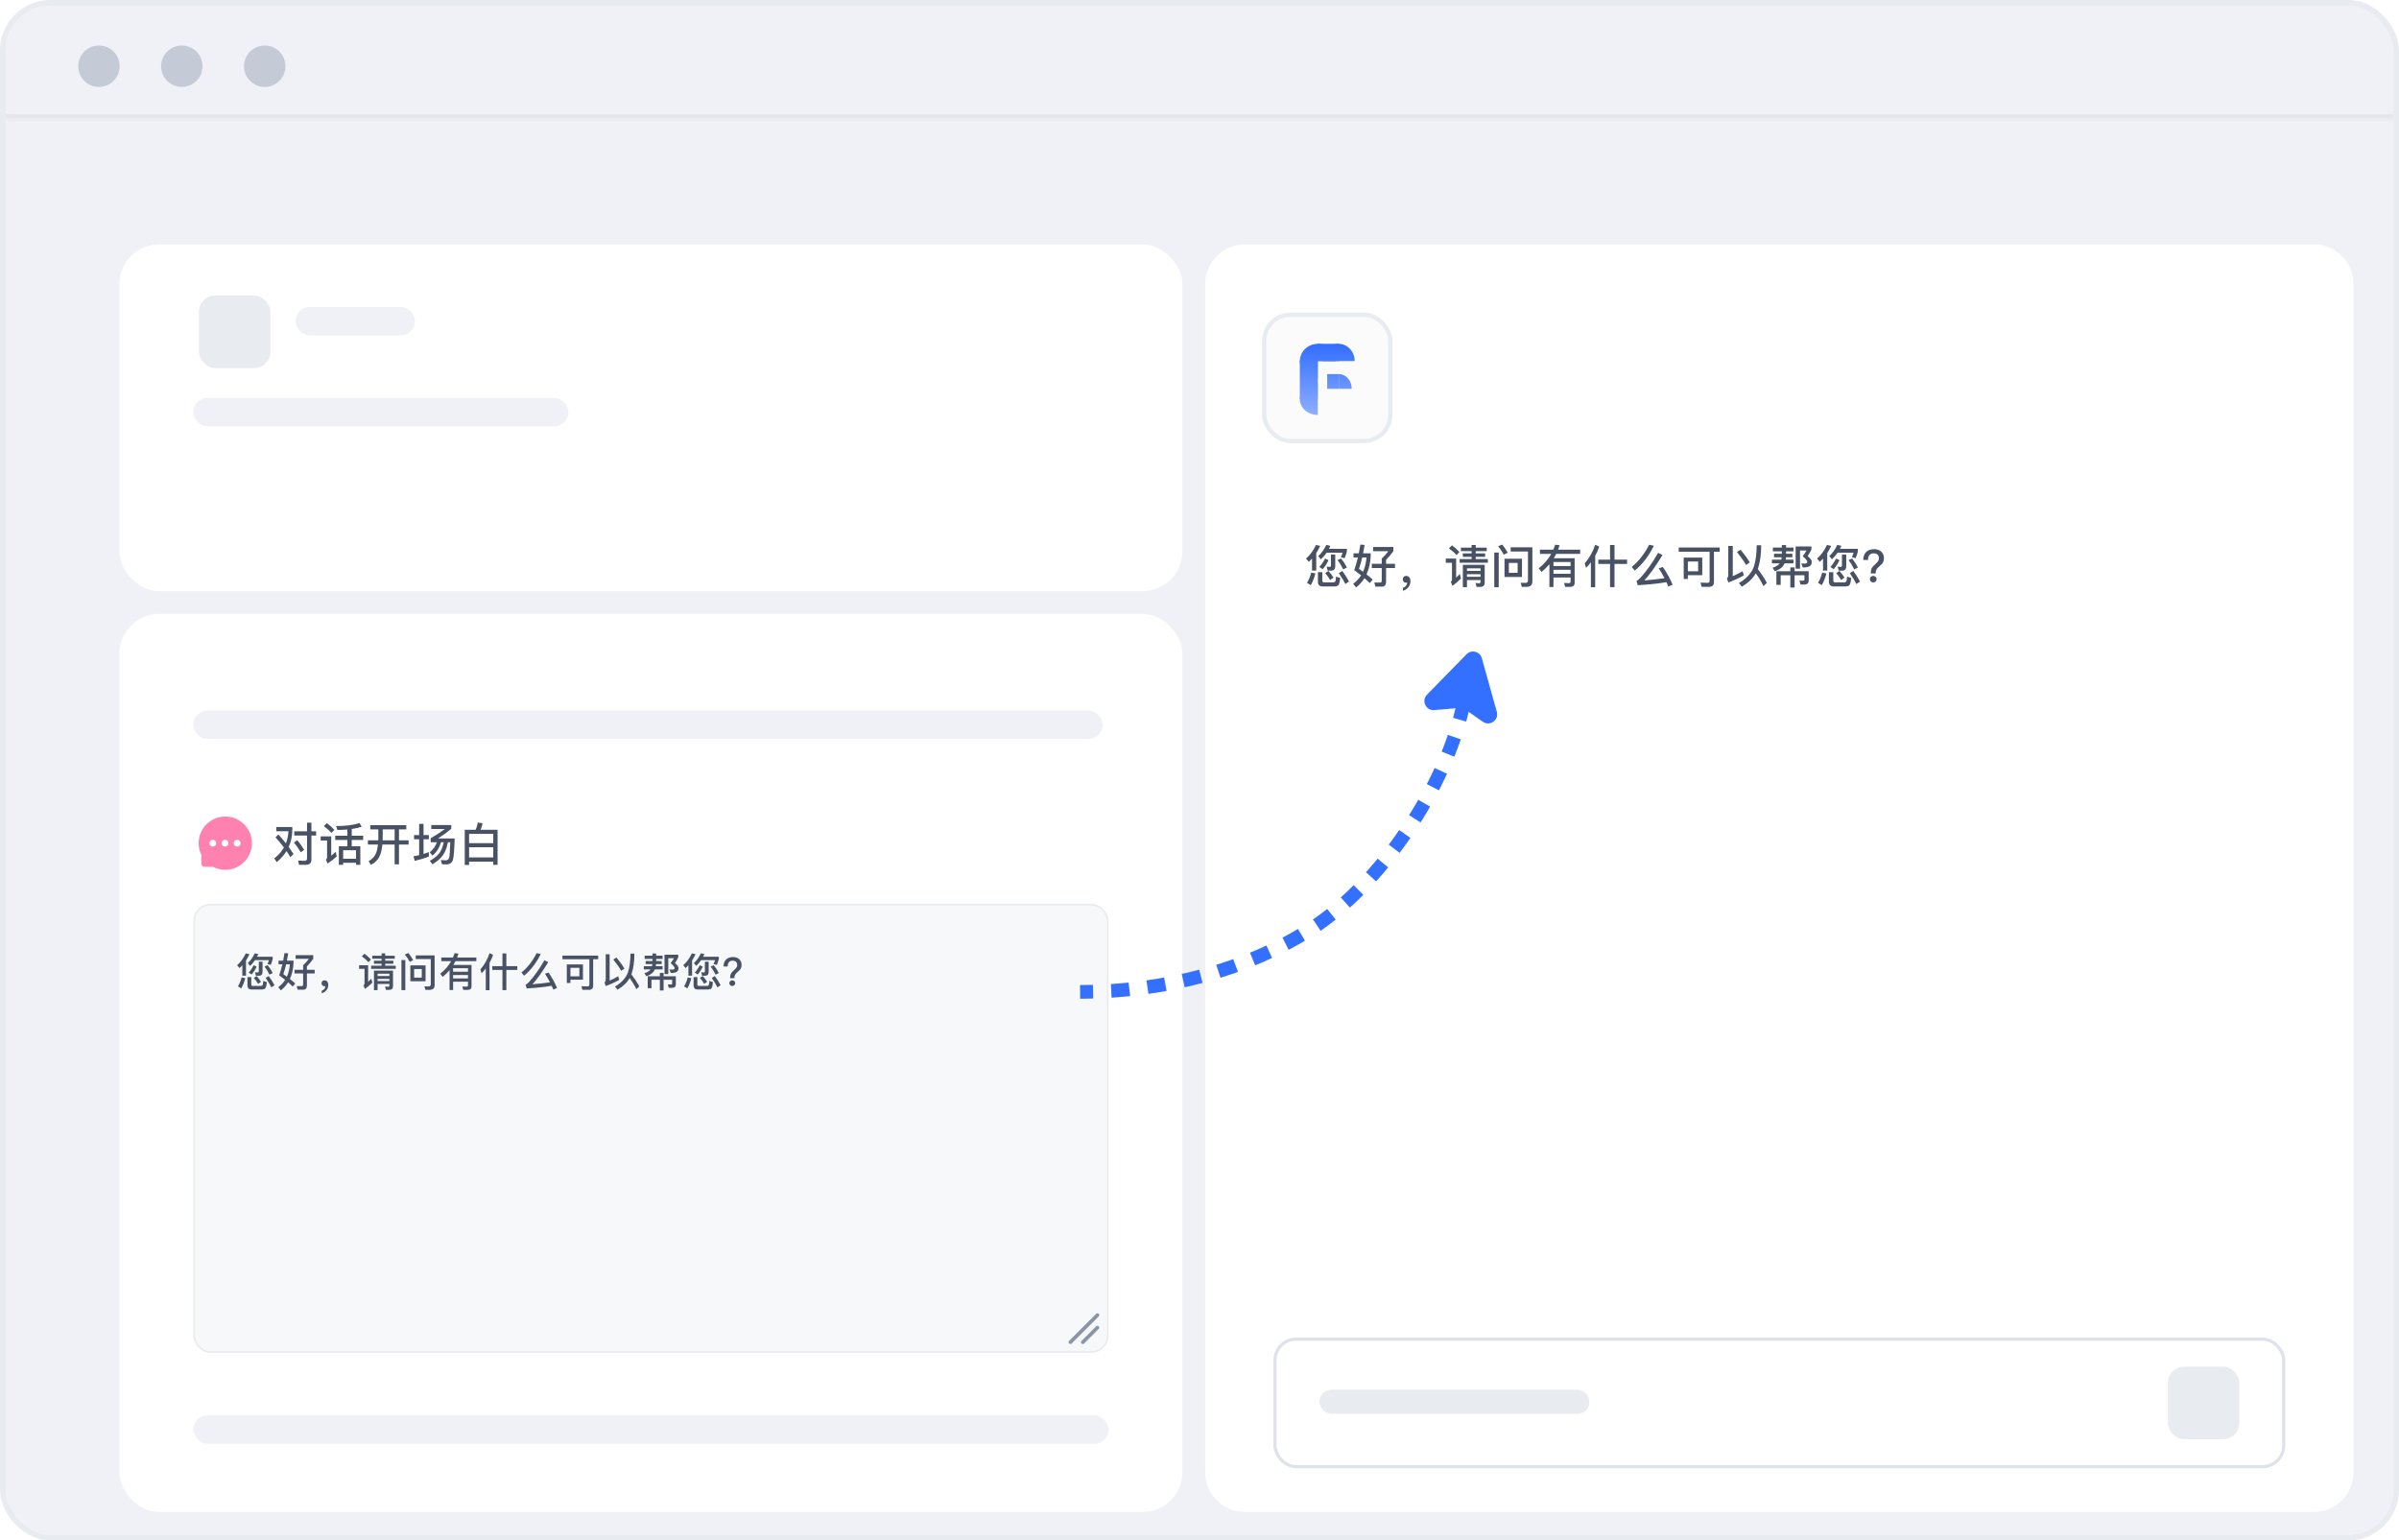 <svg width="422" height="271" viewBox="0 0 422 271" fill="none" xmlns="http://www.w3.org/2000/svg">
<g clip-path="url(#clip0_9494_29008)">
<rect x="1" y="1" width="420" height="269" rx="7.875" fill="#F0F1F6"/>
<rect x="21" y="108" width="187" height="158" rx="7" fill="white"/>
<rect x="34" y="125" width="160" height="5" rx="2.5" fill="#F0F1F6"/>
<rect x="34" y="249" width="161" height="5" rx="2.5" fill="#F0F1F6"/>
<g clip-path="url(#clip1_9494_29008)">
<path fill-rule="evenodd" clip-rule="evenodd" d="M44.315 148.336C44.315 150.926 42.216 153.025 39.626 153.025C38.846 153.025 38.109 152.834 37.462 152.497H35.98C35.669 152.497 35.417 152.245 35.417 151.934V150.404C35.11 149.78 34.938 149.079 34.938 148.336C34.938 145.747 37.037 143.648 39.626 143.648C42.216 143.648 44.315 145.747 44.315 148.336ZM38.031 148.336C38.031 148.666 37.763 148.933 37.434 148.933C37.104 148.933 36.837 148.666 36.837 148.336C36.837 148.007 37.104 147.74 37.434 147.74C37.763 147.74 38.031 148.007 38.031 148.336ZM40.176 148.336C40.176 148.666 39.909 148.933 39.58 148.933C39.25 148.933 38.983 148.666 38.983 148.336C38.983 148.007 39.25 147.74 39.58 147.74C39.909 147.74 40.176 148.007 40.176 148.336ZM42.322 148.336C42.322 148.666 42.055 148.933 41.725 148.933C41.395 148.933 41.128 148.666 41.128 148.336C41.128 148.007 41.395 147.74 41.725 147.74C42.055 147.74 42.322 148.007 42.322 148.336Z" fill="#FF81AE"/>
</g>
<path d="M51.758 146.249H54.008V144.729H54.78V146.249H55.608V146.988H54.78V151.216C54.78 151.827 54.458 152.14 53.823 152.14H52.602L52.441 151.393C52.827 151.425 53.204 151.441 53.558 151.441C53.855 151.441 54.008 151.296 54.008 151.023V146.988H51.758V146.249ZM48.977 146.819C49.443 147.334 49.885 147.84 50.295 148.354C50.552 147.695 50.697 146.988 50.737 146.232H48.599V145.493H51.42V146.056C51.404 147.125 51.195 148.105 50.785 148.997C51.09 149.415 51.372 149.825 51.637 150.235L51.074 150.798C50.873 150.444 50.648 150.091 50.399 149.729C49.965 150.436 49.386 151.079 48.679 151.674L48.245 151.007C48.968 150.46 49.531 149.817 49.941 149.094C49.507 148.515 49.009 147.912 48.462 147.301L48.977 146.819ZM52.296 147.8C52.819 148.443 53.221 149.022 53.502 149.52L52.899 149.938C52.602 149.415 52.208 148.845 51.717 148.226L52.296 147.8ZM58.973 147.028H61.103V145.935C60.556 145.983 59.969 146.007 59.35 146.007L59.126 145.324C60.757 145.324 62.132 145.147 63.249 144.802L63.618 145.437C63.104 145.614 62.525 145.75 61.874 145.847V147.028H63.884V147.768H61.874V148.885H63.386V152.14H62.63V151.787H60.363V152.14H59.608V148.885H61.103V147.768H58.973V147.028ZM60.363 151.071H62.63V149.584H60.363V151.071ZM57.494 144.81C58.016 145.204 58.458 145.598 58.82 145.999L58.298 146.53C57.976 146.152 57.534 145.75 56.963 145.332L57.494 144.81ZM56.409 147.141H58.265V150.557C58.507 150.348 58.764 150.115 59.037 149.849L59.238 150.653C58.732 151.127 58.193 151.553 57.622 151.923L57.333 151.24C57.462 151.127 57.534 150.991 57.534 150.83V147.872H56.409V147.141ZM65.135 145.172H71.469V145.911H70.183V147.84H71.879V148.579H70.183V152.06H69.419V148.579H67.265C67.185 149.383 67.032 150.05 66.791 150.589C66.485 151.264 65.971 151.787 65.255 152.148L64.846 151.505C65.489 151.127 65.931 150.645 66.164 150.066C66.317 149.649 66.421 149.15 66.485 148.579H64.717V147.84H66.542C66.542 147.776 66.55 147.711 66.55 147.663V145.911H65.135V145.172ZM67.321 145.911V147.663C67.321 147.727 67.313 147.784 67.313 147.84H69.419V145.911H67.321ZM76.851 148.17H75.758V147.47C76.658 146.956 77.486 146.417 78.25 145.847H75.871V145.147H79.383V145.806C78.668 146.409 77.888 146.98 77.052 147.51H79.978C79.922 149.448 79.825 150.685 79.68 151.232C79.536 151.778 79.15 152.052 78.523 152.068C78.258 152.068 78.001 152.06 77.751 152.044L77.543 151.304C77.84 151.336 78.129 151.353 78.419 151.353C78.692 151.344 78.877 151.216 78.989 150.959C79.086 150.742 79.158 149.809 79.206 148.17H78.796C78.603 149.118 78.322 149.857 77.952 150.404C77.534 151.015 76.907 151.561 76.072 152.044L75.605 151.441C76.345 151.031 76.916 150.573 77.301 150.066C77.639 149.6 77.888 148.965 78.065 148.17H77.575C77.285 149.174 76.779 149.962 76.064 150.525L75.589 149.93C76.176 149.472 76.594 148.885 76.851 148.17ZM72.832 146.908H73.733V144.938H74.504V146.908H75.445V147.639H74.504V150.235C74.826 150.131 75.131 150.018 75.437 149.906V150.701C74.665 150.999 73.829 151.248 72.945 151.449L72.744 150.645C73.082 150.589 73.411 150.525 73.733 150.444V147.639H72.832V146.908ZM87.531 145.975V152.148H86.767V151.578H82.515V152.164H81.752V145.975H83.681C83.841 145.573 83.97 145.147 84.05 144.713L84.894 144.826C84.814 145.236 84.693 145.622 84.541 145.975H87.531ZM82.515 150.838H86.767V149.054H82.515V150.838ZM82.515 148.33H86.767V146.699H82.515V148.33Z" fill="#485264"/>
<rect x="34.15" y="159.15" width="160.699" height="78.699" rx="2.85" fill="#F7F8FA"/>
<rect x="34.15" y="159.15" width="160.699" height="78.699" rx="2.85" stroke="#E8EBF0" stroke-width="0.301"/>
<path d="M188.291 236.118L193.043 231.366" stroke="#8A95A7" stroke-width="0.645" stroke-linecap="round"/>
<path d="M190.476 236.126L193.043 233.559" stroke="#8A95A7" stroke-width="0.645" stroke-linecap="round"/>
<path d="M45.567 171.659H45.021L44.874 171.043C45.042 171.071 45.196 171.085 45.35 171.085C45.462 171.085 45.525 170.994 45.525 170.819V169.188H46.183V170.98C46.183 171.428 45.973 171.659 45.567 171.659ZM42.627 169.818C42.466 169.993 42.305 170.154 42.137 170.308L41.71 169.804C42.305 169.3 42.816 168.607 43.236 167.718L43.88 167.865C43.691 168.271 43.488 168.642 43.271 168.978V171.645H42.627V169.818ZM44.811 167.711L45.441 167.858C45.364 168.019 45.287 168.173 45.217 168.313H47.968V168.726C47.877 169.076 47.765 169.419 47.625 169.755L47.037 169.594C47.142 169.391 47.233 169.167 47.31 168.915H44.86C44.594 169.3 44.307 169.636 43.992 169.923L43.586 169.426C44.062 169.006 44.475 168.439 44.811 167.711ZM42.494 171.953L43.138 172.086C42.97 172.772 42.732 173.374 42.431 173.885L41.864 173.521C42.158 173.031 42.368 172.513 42.494 171.953ZM46.022 174.081H44.244C43.768 174.081 43.53 173.822 43.53 173.311V171.89H44.202V173.178C44.202 173.36 44.286 173.451 44.454 173.451H45.896C46.015 173.451 46.106 173.409 46.169 173.332C46.239 173.248 46.288 172.996 46.309 172.569L46.939 172.779C46.883 173.409 46.785 173.787 46.638 173.913C46.498 174.025 46.295 174.081 46.022 174.081ZM47.268 171.708C47.716 172.324 48.052 172.863 48.29 173.325L47.737 173.71C47.485 173.206 47.149 172.653 46.729 172.044L47.268 171.708ZM44.622 169.804L45.154 170.056C44.902 170.588 44.601 171.05 44.251 171.442L43.747 171.092C44.09 170.728 44.384 170.294 44.622 169.804ZM47.086 169.797C47.422 170.217 47.716 170.672 47.975 171.176L47.408 171.47C47.142 170.931 46.855 170.455 46.533 170.042L47.086 169.797ZM45.154 171.708C45.49 172.093 45.742 172.429 45.917 172.723L45.399 173.087C45.217 172.765 44.965 172.415 44.65 172.03L45.154 171.708ZM50.048 167.662L50.699 167.718C50.622 168.18 50.545 168.607 50.468 169.006H51.637V169.37C51.588 170.462 51.371 171.414 50.993 172.226C51.385 172.527 51.7 172.8 51.938 173.038L51.483 173.563C51.259 173.332 50.986 173.08 50.678 172.814C50.335 173.36 49.908 173.836 49.397 174.228L48.942 173.668C49.439 173.311 49.845 172.884 50.16 172.387C49.838 172.128 49.488 171.862 49.11 171.582C49.32 170.98 49.502 170.336 49.67 169.643H48.998V169.006H49.81C49.894 168.572 49.978 168.124 50.048 167.662ZM50.461 171.827C50.755 171.183 50.93 170.455 50.986 169.643H50.335C50.174 170.329 50.006 170.91 49.838 171.379C50.062 171.533 50.272 171.687 50.461 171.827ZM51.805 170.609H53.324V169.804C53.674 169.489 54.017 169.111 54.339 168.677H52.001V168.033H55.102V168.677C54.773 169.146 54.402 169.587 53.989 170.007V170.609H55.354V171.253H53.989V173.332C53.989 173.85 53.786 174.109 53.394 174.109H52.358L52.183 173.479C52.47 173.479 52.785 173.486 53.121 173.486C53.254 173.486 53.324 173.367 53.324 173.129V171.253H51.805V170.609ZM57.112 172.464C57.294 172.464 57.441 172.534 57.567 172.681C57.679 172.835 57.742 173.024 57.742 173.262C57.742 173.619 57.637 173.927 57.427 174.193C57.217 174.459 56.937 174.641 56.587 174.739V174.305C56.776 174.235 56.937 174.13 57.063 173.976C57.175 173.815 57.238 173.654 57.238 173.486C57.196 173.5 57.14 173.507 57.07 173.507C56.923 173.507 56.804 173.458 56.706 173.36C56.608 173.262 56.559 173.136 56.559 172.989C56.559 172.828 56.608 172.702 56.713 172.604C56.811 172.506 56.944 172.464 57.112 172.464ZM67.123 167.725H67.76V168.131H69.44V168.67H67.76V169.013H69.195V169.538H67.76V169.888H69.615V170.441H65.289V169.888H67.123V169.538H65.779V169.013H67.123V168.67H65.485V168.131H67.123V167.725ZM66.416 172.205V172.597H68.495V172.205H66.416ZM68.495 171.701V171.302H66.416V171.701H68.495ZM66.416 173.101V174.186H65.786V170.763H69.132V173.493C69.132 173.927 68.908 174.144 68.467 174.144H67.886L67.732 173.556L68.278 173.591C68.418 173.591 68.495 173.514 68.495 173.36V173.101H66.416ZM64.12 167.781C64.568 168.124 64.953 168.467 65.261 168.81L64.806 169.272C64.533 168.95 64.148 168.6 63.651 168.236L64.12 167.781ZM63.168 169.811H64.757V172.737C64.939 172.562 65.121 172.373 65.317 172.17L65.492 172.87C65.086 173.29 64.652 173.661 64.197 173.983L63.945 173.381C64.057 173.283 64.12 173.157 64.12 173.01V170.448H63.168V169.811ZM75.545 174.144H74.831L74.663 173.521L75.412 173.535C75.65 173.535 75.776 173.402 75.776 173.143V168.726H73.13V168.082H76.455V173.318C76.455 173.864 76.147 174.144 75.545 174.144ZM70.617 168.887H71.296V174.193H70.617V168.887ZM72.185 169.839H74.859V172.625H72.185V169.839ZM74.194 171.988V170.476H72.85V171.988H74.194ZM71.828 167.655C72.143 168.033 72.423 168.453 72.675 168.908L72.08 169.216C71.814 168.726 71.527 168.299 71.212 167.928L71.828 167.655ZM79.704 170.336V170.952H82.322V170.336H79.704ZM82.322 171.533H79.704V172.135H82.322V171.533ZM82.322 172.709H79.704V174.172H79.081V170.679C78.717 171.106 78.318 171.498 77.87 171.862L77.443 171.302C78.255 170.658 78.899 169.916 79.361 169.09H77.632V168.446H79.683C79.788 168.194 79.879 167.935 79.963 167.683L80.642 167.76C80.572 167.998 80.495 168.229 80.411 168.446H83.792V169.09H80.124C80.012 169.321 79.886 169.545 79.753 169.762H82.945V173.549C82.945 173.934 82.721 174.13 82.273 174.144H81.489L81.328 173.542C81.587 173.563 81.832 173.577 82.063 173.577C82.231 173.577 82.322 173.5 82.322 173.346V172.709ZM85.452 170.385C85.228 170.679 84.983 170.959 84.717 171.232L84.507 170.539C85.228 169.72 85.76 168.768 86.11 167.683L86.733 167.977C86.572 168.467 86.362 168.943 86.11 169.391V174.2H85.452V170.385ZM88.385 167.732H89.071V169.972H90.996V170.63H89.071V174.186H88.385V170.63H86.593V169.972H88.385V167.732ZM96.499 171.099C97.08 171.939 97.577 172.842 97.99 173.801L97.339 174.095C97.241 173.864 97.136 173.64 97.038 173.423C95.862 173.633 94.392 173.787 92.642 173.892L92.46 173.22C92.642 173.15 92.831 173.003 93.027 172.793C93.993 171.729 94.903 170.441 95.771 168.929L96.443 169.265C95.323 171.092 94.392 172.387 93.657 173.157C94.707 173.073 95.736 172.961 96.744 172.814C96.464 172.268 96.17 171.764 95.862 171.302L96.499 171.099ZM94.392 167.683L95.12 167.844C94.343 169.412 93.363 170.686 92.187 171.652L91.718 171.092C92.754 170.273 93.65 169.139 94.392 167.683ZM98.936 168.11H105.222V168.754H104.34V173.381C104.34 173.885 104.095 174.137 103.619 174.137H102.443L102.289 173.493C102.674 173.514 103.038 173.528 103.388 173.528C103.577 173.528 103.675 173.423 103.675 173.213V168.754H98.936V168.11ZM102.548 169.664V172.359H100.343V172.933H99.706V169.664H102.548ZM100.343 171.757H101.918V170.259H100.343V171.757ZM108.442 168.453C109.051 169.195 109.52 169.839 109.842 170.399L109.275 170.784C108.939 170.196 108.47 169.531 107.882 168.803L108.442 168.453ZM110.766 172.065C110.311 172.863 109.597 173.542 108.624 174.116L108.176 173.563C109.345 172.877 110.108 172.037 110.472 171.043C110.752 170.196 110.892 169.104 110.906 167.767H111.592C111.592 169.097 111.445 170.231 111.151 171.155L111.067 171.414C111.613 172.121 112.075 172.821 112.46 173.521L111.949 174.032C111.655 173.416 111.256 172.758 110.766 172.065ZM106.559 173.472L106.335 172.842C106.475 172.723 106.552 172.562 106.552 172.352V167.872H107.238V172.506C107.742 172.296 108.239 172.044 108.743 171.736L108.932 172.387C108.19 172.807 107.399 173.164 106.559 173.472ZM113.399 168.124H114.771V167.739H115.422V168.124H116.556V168.698H115.422V169.069H116.388V169.608H115.408C115.394 169.734 115.38 169.86 115.359 169.972H116.556V170.546H115.191C115.128 170.686 115.058 170.812 114.981 170.924C114.715 171.274 114.288 171.554 113.693 171.75L113.357 171.218C113.889 171.043 114.246 170.819 114.442 170.546H113.252V169.972H114.687C114.715 169.853 114.736 169.734 114.75 169.608H113.574V169.069H114.771V168.698H113.399V168.124ZM116.073 171.155H116.731V171.75H118.887V173.164C118.887 173.577 118.663 173.787 118.222 173.787H117.641L117.473 173.178L118.012 173.199C118.159 173.199 118.236 173.136 118.236 173.017V172.366H116.731V174.242H116.073V172.366H114.596V173.836H113.938V171.75H116.073V171.155ZM116.892 167.956H119.307V168.411C119.146 168.761 118.95 169.104 118.726 169.44C119.146 169.762 119.363 170.049 119.363 170.315C119.356 170.735 119.153 170.994 118.761 171.092C118.572 171.148 118.313 171.176 117.991 171.176L117.753 170.546C117.949 170.574 118.124 170.588 118.271 170.588C118.537 170.574 118.67 170.483 118.67 170.315C118.67 170.133 118.432 169.846 117.97 169.44C118.194 169.167 118.39 168.88 118.551 168.572H117.557V171.365H116.892V167.956ZM124.04 171.659H123.494L123.347 171.043C123.515 171.071 123.669 171.085 123.823 171.085C123.935 171.085 123.998 170.994 123.998 170.819V169.188H124.656V170.98C124.656 171.428 124.446 171.659 124.04 171.659ZM121.1 169.818C120.939 169.993 120.778 170.154 120.61 170.308L120.183 169.804C120.778 169.3 121.289 168.607 121.709 167.718L122.353 167.865C122.164 168.271 121.961 168.642 121.744 168.978V171.645H121.1V169.818ZM123.284 167.711L123.914 167.858C123.837 168.019 123.76 168.173 123.69 168.313H126.441V168.726C126.35 169.076 126.238 169.419 126.098 169.755L125.51 169.594C125.615 169.391 125.706 169.167 125.783 168.915H123.333C123.067 169.3 122.78 169.636 122.465 169.923L122.059 169.426C122.535 169.006 122.948 168.439 123.284 167.711ZM120.967 171.953L121.611 172.086C121.443 172.772 121.205 173.374 120.904 173.885L120.337 173.521C120.631 173.031 120.841 172.513 120.967 171.953ZM124.495 174.081H122.717C122.241 174.081 122.003 173.822 122.003 173.311V171.89H122.675V173.178C122.675 173.36 122.759 173.451 122.927 173.451H124.369C124.488 173.451 124.579 173.409 124.642 173.332C124.712 173.248 124.761 172.996 124.782 172.569L125.412 172.779C125.356 173.409 125.258 173.787 125.111 173.913C124.971 174.025 124.768 174.081 124.495 174.081ZM125.741 171.708C126.189 172.324 126.525 172.863 126.763 173.325L126.21 173.71C125.958 173.206 125.622 172.653 125.202 172.044L125.741 171.708ZM123.095 169.804L123.627 170.056C123.375 170.588 123.074 171.05 122.724 171.442L122.22 171.092C122.563 170.728 122.857 170.294 123.095 169.804ZM125.559 169.797C125.895 170.217 126.189 170.672 126.448 171.176L125.881 171.47C125.615 170.931 125.328 170.455 125.006 170.042L125.559 169.797ZM123.627 171.708C123.963 172.093 124.215 172.429 124.39 172.723L123.872 173.087C123.69 172.765 123.438 172.415 123.123 172.03L123.627 171.708ZM128.934 168.369C129.382 168.369 129.746 168.488 130.026 168.74C130.306 168.985 130.446 169.321 130.446 169.741C130.446 170.084 130.355 170.371 130.18 170.595C130.117 170.672 129.921 170.854 129.592 171.141C129.459 171.253 129.361 171.379 129.298 171.505C129.221 171.645 129.186 171.799 129.186 171.967V172.086H128.437V171.967C128.437 171.708 128.479 171.484 128.577 171.302C128.668 171.106 128.934 170.819 129.368 170.434L129.487 170.301C129.613 170.14 129.683 169.972 129.683 169.79C129.683 169.545 129.613 169.356 129.48 169.216C129.34 169.076 129.137 169.006 128.885 169.006C128.57 169.006 128.339 169.104 128.199 169.307C128.073 169.475 128.01 169.713 128.01 170.021H127.275C127.275 169.51 127.422 169.111 127.716 168.817C128.01 168.516 128.416 168.369 128.934 168.369ZM128.808 172.464C128.955 172.464 129.081 172.506 129.179 172.604C129.277 172.695 129.326 172.814 129.326 172.961C129.326 173.108 129.27 173.227 129.172 173.325C129.074 173.416 128.948 173.465 128.808 173.465C128.668 173.465 128.542 173.416 128.444 173.318C128.346 173.22 128.297 173.101 128.297 172.961C128.297 172.814 128.346 172.695 128.444 172.604C128.542 172.506 128.668 172.464 128.808 172.464Z" fill="#485264"/>
<rect x="21" y="43" width="187" height="61" rx="7" fill="white"/>
<rect x="52" y="54" width="21" height="5" rx="2.5" fill="#F0F1F6"/>
<rect x="34" y="70" width="66" height="5" rx="2.5" fill="#F0F1F6"/>
<rect x="35" y="52" width="12.568" height="12.758" rx="2.853" fill="#E8EBF0"/>
<path d="M212 50C212 46.134 215.134 43 219 43H407C410.866 43 414 46.134 414 50V259C414 262.866 410.866 266 407 266H219C215.134 266 212 262.866 212 259V50Z" fill="white"/>
<rect x="222.374" y="55.374" width="22.199" height="22.199" rx="4.626" fill="#FBFBFC"/>
<rect x="222.374" y="55.374" width="22.199" height="22.199" rx="4.626" stroke="#E8EBF0" stroke-width="0.747"/>
<path d="M234.965 63.526C234.965 62.924 234.78 62.337 234.433 61.837C234.086 61.337 233.592 60.948 233.015 60.718C232.438 60.488 231.802 60.428 231.189 60.545C230.577 60.662 230.014 60.952 229.572 61.377C229.13 61.802 228.829 62.343 228.707 62.933C228.585 63.522 228.648 64.133 228.887 64.689C229.126 65.244 229.531 65.718 230.05 66.052C230.57 66.386 231.181 66.564 231.806 66.564V63.526H234.965Z" fill="url(#paint0_linear_9494_29008)"/>
<path d="M238.3 63.526C238.3 63.126 238.227 62.731 238.084 62.362C237.942 61.994 237.733 61.659 237.47 61.377C237.207 61.094 236.895 60.87 236.551 60.718C236.207 60.565 235.839 60.486 235.467 60.486C235.095 60.486 234.727 60.565 234.383 60.718C234.039 60.87 233.727 61.094 233.464 61.377C233.201 61.659 232.992 61.994 232.85 62.362C232.707 62.731 232.634 63.126 232.634 63.526L238.3 63.526Z" fill="url(#paint1_linear_9494_29008)"/>
<path d="M237.78 68.397C237.78 68.058 237.722 67.722 237.609 67.409C237.496 67.096 237.33 66.811 237.121 66.572C236.912 66.332 236.664 66.142 236.391 66.012C236.117 65.882 235.825 65.815 235.529 65.815V68.397H237.78Z" fill="url(#paint2_linear_9494_29008)"/>
<path d="M231.806 67.466C231.391 67.466 230.98 67.537 230.597 67.677C230.213 67.816 229.865 68.019 229.572 68.276C229.278 68.533 229.045 68.838 228.887 69.174C228.728 69.51 228.646 69.869 228.646 70.233C228.646 70.596 228.728 70.956 228.887 71.292C229.045 71.627 229.278 71.932 229.572 72.189C229.865 72.446 230.213 72.65 230.597 72.789C230.98 72.928 231.391 73 231.806 73L231.806 67.466Z" fill="url(#paint3_linear_9494_29008)"/>
<path d="M231.806 63.405L231.806 70.202L228.646 70.202L228.646 63.405H231.806Z" fill="url(#paint4_linear_9494_29008)"/>
<path d="M235.563 63.525L231.77 63.525L231.77 60.486L235.563 60.486V63.525Z" fill="url(#paint5_linear_9494_29008)"/>
<path d="M235.563 68.396H233.464V65.815L235.563 65.815V68.396Z" fill="url(#paint6_linear_9494_29008)"/>
<g filter="url(#filter0_dd_9494_29008)">
<rect x="224" y="233" width="178" height="23" rx="4" fill="white"/>
<rect x="224.283" y="233.283" width="177.435" height="22.434" rx="3.717" stroke="#DFE2EA" stroke-width="0.565"/>
<rect x="232.088" y="242.173" width="47.5" height="4.25" rx="2.125" fill="#E8EBF0"/>
<rect x="381.344" y="238.121" width="12.568" height="12.758" rx="2.853" fill="#E8EBF0"/>
</g>
<g filter="url(#filter1_dd_9494_29008)">
<path d="M222 83H378.029C380.775 83 383 85.225 383 87.971V103.029C383 105.775 380.775 108 378.029 108H226.971C224.225 108 222 105.775 222 103.029V83Z" fill="white" shape-rendering="crispEdges"/>
<path d="M234.17 96.391H233.543L233.374 95.684C233.567 95.716 233.744 95.732 233.921 95.732C234.049 95.732 234.122 95.627 234.122 95.427V93.554H234.877V95.612C234.877 96.126 234.636 96.391 234.17 96.391ZM230.794 94.277C230.609 94.478 230.424 94.663 230.231 94.84L229.741 94.261C230.424 93.682 231.011 92.887 231.493 91.866L232.233 92.035C232.016 92.501 231.783 92.927 231.534 93.313V96.375H230.794V94.277ZM233.302 91.858L234.025 92.027C233.937 92.212 233.848 92.388 233.768 92.549H236.927V93.023C236.822 93.425 236.694 93.819 236.533 94.205L235.858 94.02C235.978 93.787 236.083 93.53 236.171 93.24H233.358C233.053 93.682 232.723 94.068 232.361 94.398L231.895 93.827C232.442 93.345 232.916 92.694 233.302 91.858ZM230.641 96.729L231.381 96.881C231.188 97.669 230.915 98.36 230.569 98.947L229.918 98.529C230.256 97.966 230.497 97.372 230.641 96.729ZM234.692 99.172H232.651C232.104 99.172 231.831 98.875 231.831 98.288V96.656H232.603V98.135C232.603 98.344 232.699 98.449 232.892 98.449H234.548C234.684 98.449 234.789 98.4 234.861 98.312C234.942 98.216 234.998 97.926 235.022 97.436L235.745 97.677C235.681 98.4 235.568 98.835 235.4 98.979C235.239 99.108 235.006 99.172 234.692 99.172ZM236.123 96.447C236.637 97.155 237.023 97.774 237.297 98.304L236.662 98.746C236.372 98.167 235.986 97.532 235.504 96.833L236.123 96.447ZM233.085 94.261L233.696 94.55C233.406 95.161 233.061 95.692 232.659 96.142L232.08 95.74C232.474 95.322 232.812 94.824 233.085 94.261ZM235.914 94.253C236.3 94.735 236.637 95.258 236.935 95.837L236.284 96.174C235.978 95.555 235.649 95.009 235.279 94.534L235.914 94.253ZM233.696 96.447C234.081 96.889 234.371 97.275 234.572 97.613L233.977 98.031C233.768 97.661 233.479 97.259 233.117 96.817L233.696 96.447ZM239.295 91.802L240.043 91.866C239.954 92.396 239.866 92.887 239.778 93.345H241.12V93.763C241.064 95.017 240.814 96.11 240.38 97.042C240.83 97.388 241.192 97.701 241.465 97.975L240.943 98.577C240.686 98.312 240.372 98.023 240.019 97.717C239.625 98.344 239.135 98.891 238.548 99.341L238.025 98.698C238.596 98.288 239.062 97.798 239.424 97.227C239.054 96.93 238.652 96.624 238.218 96.303C238.459 95.612 238.668 94.872 238.861 94.076H238.09V93.345H239.022C239.118 92.847 239.215 92.332 239.295 91.802ZM239.769 96.584C240.107 95.845 240.308 95.009 240.372 94.076H239.625C239.44 94.864 239.247 95.531 239.054 96.07C239.311 96.246 239.552 96.423 239.769 96.584ZM241.313 95.186H243.057V94.261C243.459 93.899 243.853 93.465 244.222 92.967H241.538V92.228H245.098V92.967C244.721 93.506 244.295 94.012 243.82 94.494V95.186H245.388V95.925H243.82V98.312C243.82 98.907 243.587 99.204 243.137 99.204H241.948L241.747 98.481C242.076 98.481 242.438 98.489 242.824 98.489C242.977 98.489 243.057 98.352 243.057 98.079V95.925H241.313V95.186ZM247.387 97.316C247.596 97.316 247.764 97.396 247.909 97.565C248.038 97.741 248.11 97.959 248.11 98.232C248.11 98.642 247.989 98.995 247.748 99.301C247.507 99.606 247.186 99.815 246.784 99.928V99.429C247.001 99.349 247.186 99.228 247.33 99.052C247.459 98.867 247.531 98.682 247.531 98.489C247.483 98.505 247.419 98.513 247.338 98.513C247.17 98.513 247.033 98.457 246.92 98.344C246.808 98.232 246.752 98.087 246.752 97.918C246.752 97.733 246.808 97.589 246.928 97.476C247.041 97.364 247.194 97.316 247.387 97.316ZM258.862 91.874H259.593V92.34H261.522V92.959H259.593V93.353H261.241V93.956H259.593V94.358H261.723V94.993H256.756V94.358H258.862V93.956H257.318V93.353H258.862V92.959H256.981V92.34H258.862V91.874ZM258.05 97.018V97.468H260.437V97.018H258.05ZM260.437 96.439V95.981H258.05V96.439H260.437ZM258.05 98.047V99.293H257.326V95.362H261.169V98.497C261.169 98.995 260.911 99.245 260.405 99.245H259.738L259.561 98.569L260.188 98.609C260.349 98.609 260.437 98.521 260.437 98.344V98.047H258.05ZM255.414 91.938C255.928 92.332 256.37 92.726 256.724 93.12L256.201 93.65C255.888 93.281 255.446 92.879 254.875 92.461L255.414 91.938ZM254.32 94.269H256.145V97.629C256.354 97.428 256.563 97.211 256.788 96.978L256.989 97.782C256.523 98.264 256.024 98.69 255.502 99.06L255.213 98.368C255.341 98.256 255.414 98.111 255.414 97.942V95.001H254.32V94.269ZM268.512 99.245H267.692L267.5 98.529L268.36 98.545C268.633 98.545 268.778 98.392 268.778 98.095V93.023H265.739V92.284H269.557V98.296C269.557 98.923 269.204 99.245 268.512 99.245ZM262.854 93.208H263.633V99.301H262.854V93.208ZM264.654 94.301H267.725V97.5H264.654V94.301ZM266.961 96.769V95.033H265.418V96.769H266.961ZM264.244 91.793C264.606 92.228 264.927 92.71 265.217 93.232L264.534 93.586C264.228 93.023 263.899 92.533 263.537 92.107L264.244 91.793ZM273.268 94.872V95.579H276.274V94.872H273.268ZM276.274 96.246H273.268V96.938H276.274V96.246ZM276.274 97.597H273.268V99.277H272.553V95.266C272.135 95.756 271.676 96.206 271.162 96.624L270.672 95.981C271.604 95.242 272.344 94.39 272.874 93.441H270.889V92.702H273.244C273.364 92.412 273.469 92.115 273.565 91.826L274.345 91.914C274.265 92.187 274.176 92.453 274.08 92.702H277.962V93.441H273.75C273.622 93.707 273.477 93.964 273.324 94.213H276.989V98.561C276.989 99.003 276.732 99.228 276.218 99.245H275.318L275.133 98.553C275.43 98.577 275.711 98.593 275.977 98.593C276.17 98.593 276.274 98.505 276.274 98.328V97.597ZM279.848 94.928C279.591 95.266 279.31 95.587 279.004 95.901L278.763 95.105C279.591 94.165 280.202 93.072 280.604 91.826L281.319 92.163C281.134 92.726 280.893 93.272 280.604 93.787V99.309H279.848V94.928ZM283.216 91.882H284.004V94.454H286.214V95.21H284.004V99.293H283.216V95.21H281.158V94.454H283.216V91.882ZM292.513 95.748C293.18 96.713 293.751 97.749 294.225 98.851L293.477 99.188C293.365 98.923 293.244 98.666 293.132 98.417C291.781 98.658 290.093 98.835 288.084 98.955L287.875 98.183C288.084 98.103 288.301 97.934 288.526 97.693C289.635 96.472 290.68 94.993 291.677 93.256L292.449 93.642C291.162 95.74 290.093 97.227 289.25 98.111C290.455 98.015 291.637 97.886 292.794 97.717C292.473 97.09 292.135 96.512 291.781 95.981L292.513 95.748ZM290.093 91.826L290.929 92.011C290.037 93.811 288.912 95.274 287.562 96.383L287.023 95.74C288.213 94.8 289.241 93.498 290.093 91.826ZM295.291 92.316H302.509V93.055H301.496V98.368C301.496 98.947 301.215 99.237 300.668 99.237H299.318L299.141 98.497C299.583 98.521 300.001 98.537 300.403 98.537C300.62 98.537 300.733 98.417 300.733 98.175V93.055H295.291V92.316ZM299.439 94.1V97.195H296.907V97.854H296.175V94.1H299.439ZM296.907 96.504H298.715V94.784H296.907V96.504ZM306.188 92.71C306.887 93.562 307.425 94.301 307.795 94.944L307.144 95.386C306.758 94.711 306.22 93.948 305.545 93.112L306.188 92.71ZM308.856 96.857C308.334 97.774 307.514 98.553 306.397 99.212L305.882 98.577C307.224 97.79 308.101 96.825 308.519 95.684C308.84 94.711 309.001 93.457 309.017 91.922H309.805C309.805 93.449 309.636 94.751 309.298 95.812L309.202 96.11C309.829 96.922 310.359 97.725 310.801 98.529L310.214 99.116C309.877 98.409 309.419 97.653 308.856 96.857ZM304.025 98.473L303.768 97.749C303.929 97.613 304.017 97.428 304.017 97.187V92.043H304.805V97.364C305.384 97.123 305.955 96.833 306.533 96.48L306.75 97.227C305.898 97.709 304.99 98.119 304.025 98.473ZM311.86 92.332H313.435V91.89H314.182V92.332H315.485V92.991H314.182V93.417H315.292V94.036H314.166C314.15 94.181 314.134 94.325 314.11 94.454H315.485V95.113H313.917C313.845 95.274 313.764 95.419 313.676 95.547C313.371 95.949 312.88 96.27 312.197 96.496L311.811 95.885C312.422 95.684 312.832 95.427 313.057 95.113H311.691V94.454H313.338C313.371 94.317 313.395 94.181 313.411 94.036H312.06V93.417H313.435V92.991H311.86V92.332ZM314.93 95.812H315.685V96.496H318.161V98.119C318.161 98.593 317.904 98.835 317.397 98.835H316.73L316.537 98.135L317.156 98.159C317.325 98.159 317.414 98.087 317.414 97.95V97.203H315.685V99.357H314.93V97.203H313.234V98.891H312.478V96.496H314.93V95.812ZM315.87 92.139H318.643V92.662C318.458 93.064 318.233 93.457 317.976 93.843C318.458 94.213 318.708 94.542 318.708 94.848C318.7 95.33 318.467 95.627 318.016 95.74C317.799 95.804 317.502 95.837 317.132 95.837L316.859 95.113C317.084 95.145 317.285 95.161 317.454 95.161C317.759 95.145 317.912 95.041 317.912 94.848C317.912 94.639 317.639 94.309 317.108 93.843C317.365 93.53 317.59 93.2 317.775 92.847H316.634V96.053H315.87V92.139ZM324.058 96.391H323.431L323.262 95.684C323.455 95.716 323.632 95.732 323.809 95.732C323.937 95.732 324.01 95.627 324.01 95.427V93.554H324.765V95.612C324.765 96.126 324.524 96.391 324.058 96.391ZM320.682 94.277C320.497 94.478 320.312 94.663 320.12 94.84L319.629 94.261C320.312 93.682 320.899 92.887 321.382 91.866L322.121 92.035C321.904 92.501 321.671 92.927 321.422 93.313V96.375H320.682V94.277ZM323.19 91.858L323.913 92.027C323.825 92.212 323.737 92.388 323.656 92.549H326.815V93.023C326.711 93.425 326.582 93.819 326.421 94.205L325.746 94.02C325.867 93.787 325.971 93.53 326.059 93.24H323.246C322.941 93.682 322.611 94.068 322.25 94.398L321.783 93.827C322.33 93.345 322.804 92.694 323.19 91.858ZM320.53 96.729L321.269 96.881C321.076 97.669 320.803 98.36 320.457 98.947L319.806 98.529C320.144 97.966 320.385 97.372 320.53 96.729ZM324.581 99.172H322.539C321.992 99.172 321.719 98.875 321.719 98.288V96.656H322.491V98.135C322.491 98.344 322.587 98.449 322.78 98.449H324.436C324.572 98.449 324.677 98.4 324.749 98.312C324.83 98.216 324.886 97.926 324.91 97.436L325.633 97.677C325.569 98.4 325.457 98.835 325.288 98.979C325.127 99.108 324.894 99.172 324.581 99.172ZM326.011 96.447C326.526 97.155 326.911 97.774 327.185 98.304L326.55 98.746C326.26 98.167 325.875 97.532 325.392 96.833L326.011 96.447ZM322.973 94.261L323.584 94.55C323.294 95.161 322.949 95.692 322.547 96.142L321.968 95.74C322.362 95.322 322.7 94.824 322.973 94.261ZM325.802 94.253C326.188 94.735 326.526 95.258 326.823 95.837L326.172 96.174C325.867 95.555 325.537 95.009 325.167 94.534L325.802 94.253ZM323.584 96.447C323.97 96.889 324.259 97.275 324.46 97.613L323.865 98.031C323.656 97.661 323.367 97.259 323.005 96.817L323.584 96.447ZM329.658 92.613C330.172 92.613 330.59 92.75 330.912 93.039C331.233 93.321 331.394 93.707 331.394 94.189C331.394 94.583 331.289 94.912 331.088 95.169C331.016 95.258 330.791 95.467 330.413 95.796C330.26 95.925 330.148 96.07 330.076 96.214C329.987 96.375 329.947 96.552 329.947 96.745V96.881H329.087V96.745C329.087 96.447 329.135 96.19 329.248 95.981C329.352 95.756 329.658 95.427 330.156 94.984L330.293 94.832C330.437 94.647 330.518 94.454 330.518 94.245C330.518 93.964 330.437 93.747 330.285 93.586C330.124 93.425 329.891 93.345 329.601 93.345C329.24 93.345 328.974 93.457 328.814 93.69C328.669 93.883 328.597 94.157 328.597 94.51H327.753C327.753 93.924 327.921 93.465 328.259 93.128C328.597 92.782 329.063 92.613 329.658 92.613ZM329.513 97.316C329.682 97.316 329.826 97.364 329.939 97.476C330.051 97.581 330.108 97.717 330.108 97.886C330.108 98.055 330.043 98.192 329.931 98.304C329.818 98.409 329.674 98.465 329.513 98.465C329.352 98.465 329.208 98.409 329.095 98.296C328.982 98.183 328.926 98.047 328.926 97.886C328.926 97.717 328.982 97.581 329.095 97.476C329.208 97.364 329.352 97.316 329.513 97.316Z" fill="#485264"/>
</g>
<mask id="path-25-inside-1_9494_29008" fill="white">
<path d="M0.29 11.354C0.29 5.556 4.991 0.855 10.79 0.855H412.133C417.932 0.855 422.633 5.556 422.633 11.354V20.765H0.29V11.354Z"/>
</mask>
<path d="M0.29 11.354C0.29 5.556 4.991 0.855 10.79 0.855H412.133C417.932 0.855 422.633 5.556 422.633 11.354V20.765H0.29V11.354Z" fill="#F0F1F6"/>
<path d="M0.29 0.855H422.633H0.29ZM422.633 21.421H0.29V20.108H422.633V21.421ZM0.29 20.765V0.855V20.765ZM422.633 0.855V20.765V0.855Z" fill="#DFE2EA" mask="url(#path-25-inside-1_9494_29008)"/>
<circle cx="17.404" cy="11.651" r="3.645" fill="#C4CBD7"/>
<circle cx="31.985" cy="11.651" r="3.645" fill="#C4CBD7"/>
<circle cx="46.566" cy="11.651" r="3.645" fill="#C4CBD7"/>
<path d="M257.5 123.5C254.5 138.5 242.762 155.696 230.5 163.5C219.5 170.5 205 174.5 190 174.5" stroke="#3370FF" stroke-width="2.403" stroke-dasharray="3.2 3.2"/>
<path d="M260.663 115.788C260.331 114.601 258.838 114.218 257.975 115.099L251.02 122.206C249.98 123.268 250.821 125.05 252.301 124.923L256.706 124.546C257.079 124.514 257.451 124.613 257.758 124.827L260.843 126.975C262.076 127.834 263.706 126.676 263.302 125.229L260.663 115.788Z" fill="#3370FF"/>
</g>
<rect x="0.5" y="0.5" width="421" height="270" rx="8.375" stroke="#E8EBF0"/>
<defs>
<filter id="filter0_dd_9494_29008" x="218.236" y="229.542" width="189.527" height="34.527" filterUnits="userSpaceOnUse" color-interpolation-filters="sRGB">
<feFlood flood-opacity="0" result="BackgroundImageFix"/>
<feColorMatrix in="SourceAlpha" type="matrix" values="0 0 0 0 0 0 0 0 0 0 0 0 0 0 0 0 0 0 127 0" result="hardAlpha"/>
<feOffset/>
<feGaussianBlur stdDeviation="0.288"/>
<feComposite in2="hardAlpha" operator="out"/>
<feColorMatrix type="matrix" values="0 0 0 0 0.075 0 0 0 0 0.2 0 0 0 0 0.42 0 0 0 0.08 0"/>
<feBlend mode="normal" in2="BackgroundImageFix" result="effect1_dropShadow_9494_29008"/>
<feColorMatrix in="SourceAlpha" type="matrix" values="0 0 0 0 0 0 0 0 0 0 0 0 0 0 0 0 0 0 127 0" result="hardAlpha"/>
<feOffset dy="2.305"/>
<feGaussianBlur stdDeviation="2.882"/>
<feColorMatrix type="matrix" values="0 0 0 0 0.075 0 0 0 0 0.2 0 0 0 0 0.42 0 0 0 0.08 0"/>
<feBlend mode="normal" in2="effect1_dropShadow_9494_29008" result="effect2_dropShadow_9494_29008"/>
<feBlend mode="normal" in="SourceGraphic" in2="effect2_dropShadow_9494_29008" result="shape"/>
</filter>
<filter id="filter1_dd_9494_29008" x="212" y="77" width="181" height="115.425" filterUnits="userSpaceOnUse" color-interpolation-filters="sRGB">
<feFlood flood-opacity="0" result="BackgroundImageFix"/>
<feColorMatrix in="SourceAlpha" type="matrix" values="0 0 0 0 0 0 0 0 0 0 0 0 0 0 0 0 0 0 127 0" result="hardAlpha"/>
<feOffset/>
<feGaussianBlur stdDeviation="0.5"/>
<feComposite in2="hardAlpha" operator="out"/>
<feColorMatrix type="matrix" values="0 0 0 0 0.075 0 0 0 0 0.2 0 0 0 0 0.42 0 0 0 0.1 0"/>
<feBlend mode="normal" in2="BackgroundImageFix" result="effect1_dropShadow_9494_29008"/>
<feColorMatrix in="SourceAlpha" type="matrix" values="0 0 0 0 0 0 0 0 0 0 0 0 0 0 0 0 0 0 127 0" result="hardAlpha"/>
<feOffset dy="4"/>
<feGaussianBlur stdDeviation="5"/>
<feColorMatrix type="matrix" values="0 0 0 0 0.075 0 0 0 0 0.2 0 0 0 0 0.42 0 0 0 0.1 0"/>
<feBlend mode="normal" in2="effect1_dropShadow_9494_29008" result="effect2_dropShadow_9494_29008"/>
<feBlend mode="normal" in="SourceGraphic" in2="effect2_dropShadow_9494_29008" result="shape"/>
</filter>
<linearGradient id="paint0_linear_9494_29008" x1="233.473" y1="60.486" x2="233.473" y2="73" gradientUnits="userSpaceOnUse">
<stop stop-color="#326DFF"/>
<stop offset="1" stop-color="#8EAEFF"/>
</linearGradient>
<linearGradient id="paint1_linear_9494_29008" x1="233.473" y1="60.486" x2="233.473" y2="73" gradientUnits="userSpaceOnUse">
<stop stop-color="#326DFF"/>
<stop offset="1" stop-color="#8EAEFF"/>
</linearGradient>
<linearGradient id="paint2_linear_9494_29008" x1="233.473" y1="60.486" x2="233.473" y2="73" gradientUnits="userSpaceOnUse">
<stop stop-color="#326DFF"/>
<stop offset="1" stop-color="#8EAEFF"/>
</linearGradient>
<linearGradient id="paint3_linear_9494_29008" x1="233.473" y1="60.486" x2="233.473" y2="73" gradientUnits="userSpaceOnUse">
<stop stop-color="#326DFF"/>
<stop offset="1" stop-color="#8EAEFF"/>
</linearGradient>
<linearGradient id="paint4_linear_9494_29008" x1="233.473" y1="60.486" x2="233.473" y2="73" gradientUnits="userSpaceOnUse">
<stop stop-color="#326DFF"/>
<stop offset="1" stop-color="#8EAEFF"/>
</linearGradient>
<linearGradient id="paint5_linear_9494_29008" x1="233.473" y1="60.486" x2="233.473" y2="73" gradientUnits="userSpaceOnUse">
<stop stop-color="#326DFF"/>
<stop offset="1" stop-color="#8EAEFF"/>
</linearGradient>
<linearGradient id="paint6_linear_9494_29008" x1="233.473" y1="60.486" x2="233.473" y2="73" gradientUnits="userSpaceOnUse">
<stop stop-color="#326DFF"/>
<stop offset="1" stop-color="#8EAEFF"/>
</linearGradient>
<clipPath id="clip0_9494_29008">
<rect x="1" y="1" width="420" height="269" rx="7.875" fill="white"/>
</clipPath>
<clipPath id="clip1_9494_29008">
<rect width="11.253" height="11.253" fill="white" transform="translate(34 142.71)"/>
</clipPath>
</defs>
</svg>
